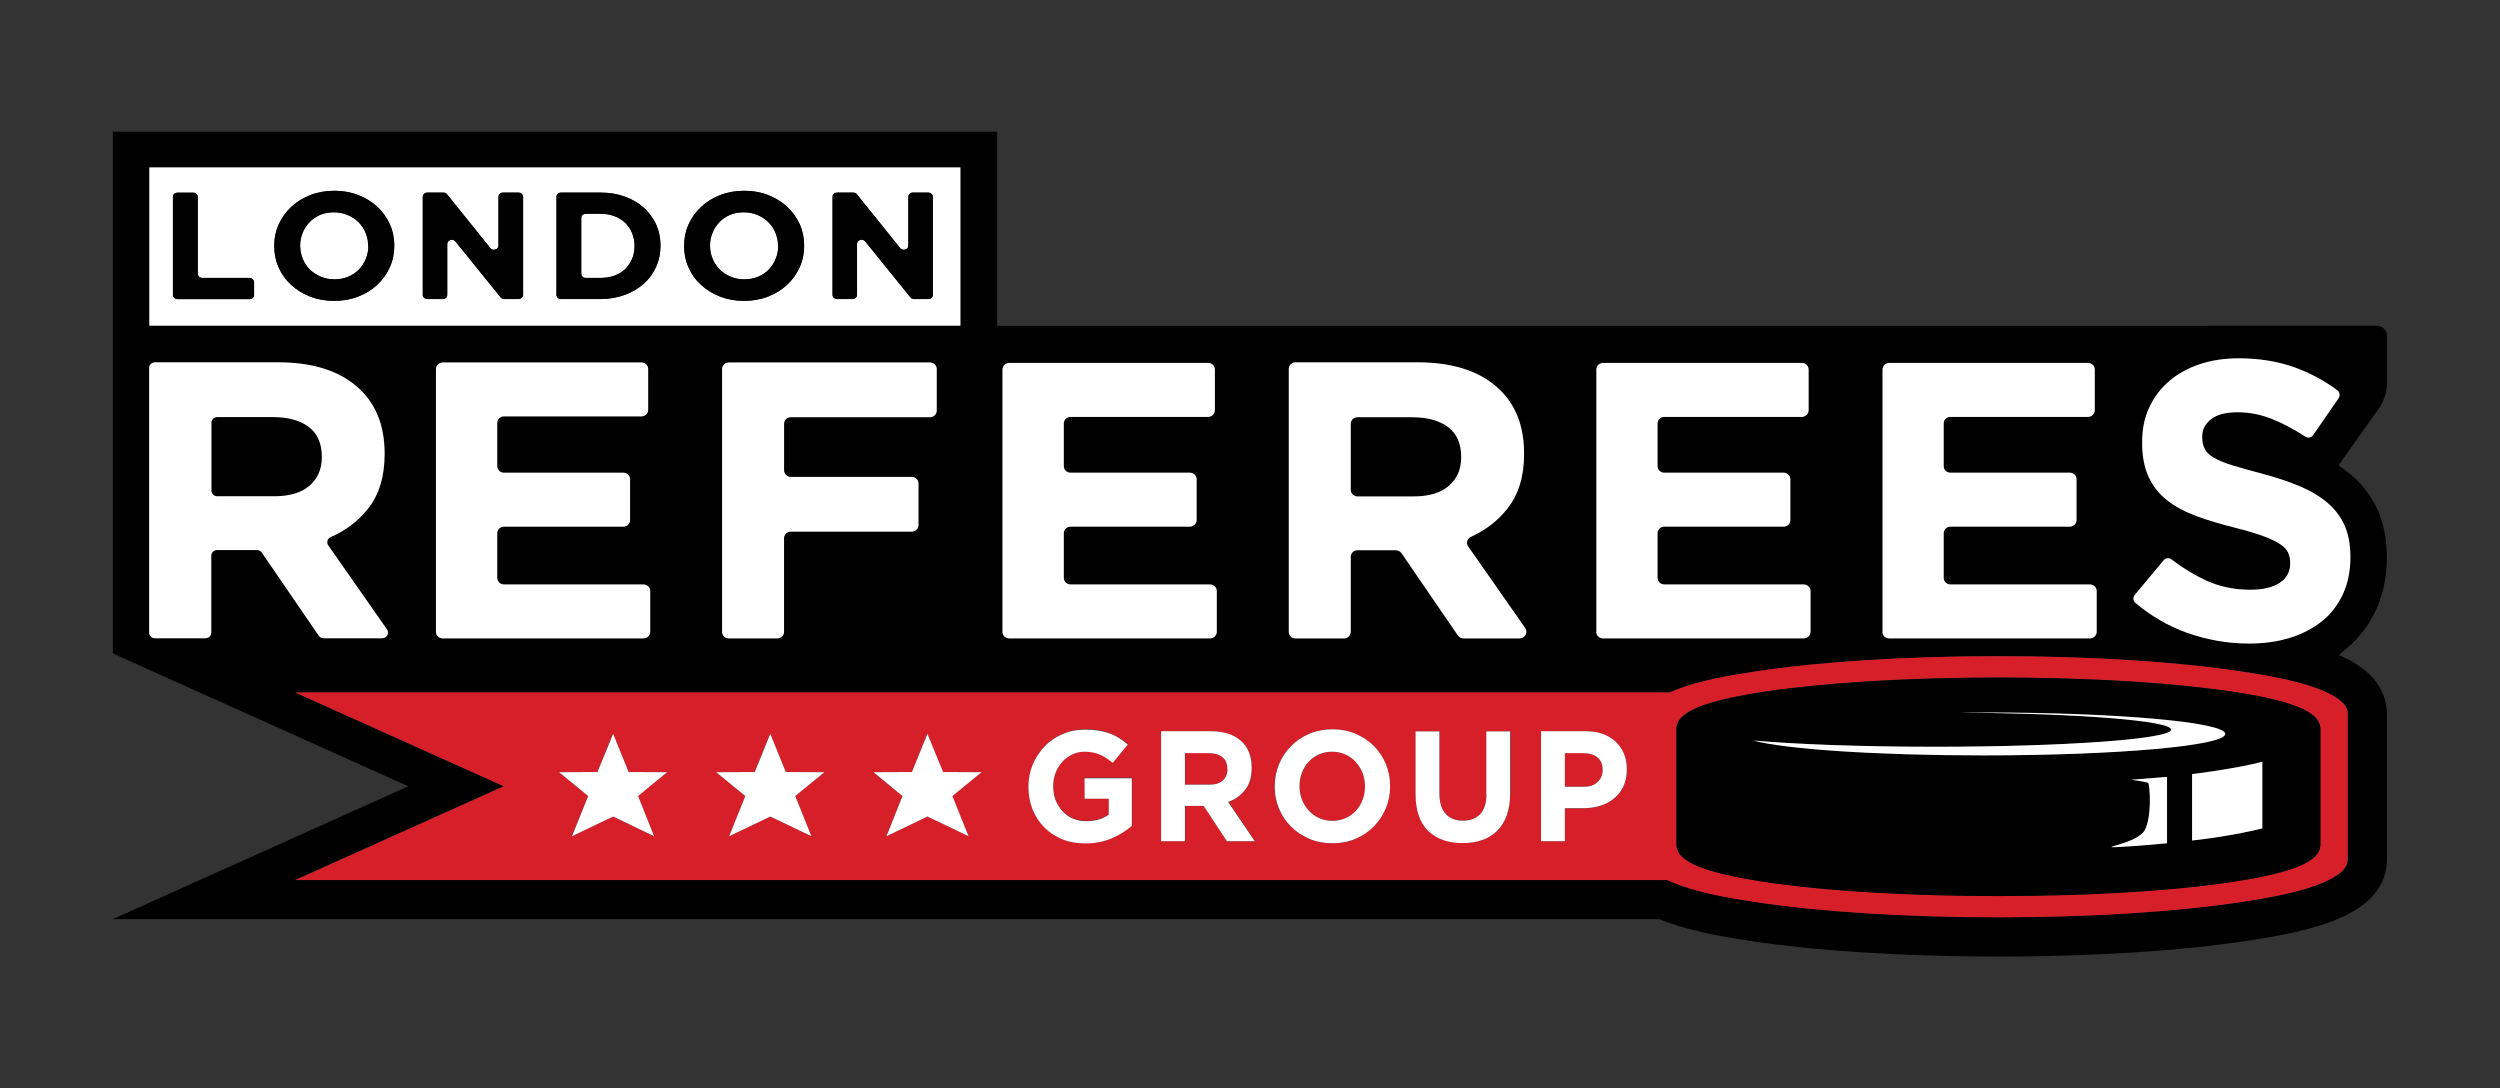 <?xml version="1.0" encoding="utf-8"?>
<!-- Generator: Adobe Illustrator 25.1.0, SVG Export Plug-In . SVG Version: 6.00 Build 0)  -->
<svg version="1.1" id="Layer_1" xmlns="http://www.w3.org/2000/svg" xmlns:xlink="http://www.w3.org/1999/xlink" x="0px" y="0px"
	 viewBox="0 0 1562.1 679.9" style="enable-background:new 0 0 1562.1 679.9;" xml:space="preserve">
<rect x="0" y="0" width="1562.1" height="679.9" fill="#333333" stroke="none"/>
<style type="text/css">
	.st0{fill:none;}
	.st1{fill:#FFFFFF;}
	.st2{fill:#D61F29;}
</style>
<g>
	<path class="st0" d="M1448.4,430.4c0.3,0.1,0.6,0.2,0.9,0.3C1449,430.6,1448.7,430.5,1448.4,430.4z"/>
	<path class="st0" d="M1451,431.4c0.9,0.4,1.7,0.7,2.5,1.1C1452.7,432.2,1451.9,431.8,1451,431.4z"/>
	<path class="st0" d="M93.4,203.5L93.4,203.5l-0.1-98.9h506.9v98.9h0v-98.9H93.3v99.3c0,0,0.1,0,0.1,0V203.5z"/>
	<path d="M1491.6,238.5v-28.4c0-3.7-3-6.6-6.6-6.6h-105.6v0.1h-74.5h-121.6h-53.4h-121.6H895h-74.7h-53.4H645.4h-22.3V82.3H70.5
		v148.3v14.6v162.9l1.1,0.2h-1.1l184.6,83l-184.6,83h966.3c16,6.7,36.3,10.5,56,13.5c41.9,6.4,97.2,9.9,155.8,9.9
		c58.6,0,114-3.5,155.8-9.9c42.1-6.4,87.1-16.2,87.1-51.5V447c0-18.5-12.3-30-30.1-37.7c1.6-1.3,2.4-2.1,2.4-2.1l-0.1,0
		c0.5-0.4,1.1-0.8,1.6-1.2c8.2-6.7,14.8-15.1,19.3-24.9l0,0c4.5-9.7,6.8-20.7,6.8-32.6V348c0-10.8-1.9-20.4-5.5-28.8
		c-3.8-8.6-9.4-16.1-16.7-22.4c-2.5-2.1-5.2-4.1-8-6l24.9-35.2C1489.7,250.6,1491.6,244.6,1491.6,238.5z M1176.2,230.6
		c0-2.3,1.9-4.1,4.2-4.1h124.2c2.3,0,4.2,1.9,4.2,4.1V256c0,2.3-1.9,4.1-4.2,4.1h-86c-2.3,0-4.2,1.9-4.2,4.1V291
		c0,2.3,1.9,4.1,4.2,4.1h74.6c2.3,0,4.2,1.9,4.2,4.1v25.5c0,2.3-1.9,4.1-4.2,4.1h-74.6c-2.3,0-4.2,1.9-4.2,4.1V361
		c0,2.3,1.9,4.1,4.2,4.1h87.2c2.3,0,4.2,1.9,4.2,4.1v25.5c0,2.3-1.9,4.1-4.2,4.1h-125.5c-2.3,0-4.2-1.9-4.2-4.1V230.6z M997.4,230.6
		c0-2.3,1.9-4.1,4.2-4.1h124.2c2.3,0,4.2,1.9,4.2,4.1V256c0,2.3-1.9,4.1-4.2,4.1h-86c-2.3,0-4.2,1.9-4.2,4.1V291
		c0,2.3,1.9,4.1,4.2,4.1h74.6c2.3,0,4.2,1.9,4.2,4.1v25.5c0,2.3-1.9,4.1-4.2,4.1h-74.6c-2.3,0-4.2,1.9-4.2,4.1V361
		c0,2.3,1.9,4.1,4.2,4.1h87.2c2.3,0,4.2,1.9,4.2,4.1v25.5c0,2.3-1.9,4.1-4.2,4.1h-125.5c-2.3,0-4.2-1.9-4.2-4.1V230.6z M805.2,230.6
		c0-2.3,1.9-4.1,4.2-4.1h76.3c21,0,37.3,5,49,15c11.7,10,17.5,24,17.5,41.9v0.5c0,14-3.5,25.3-10.5,34.1c-6,7.5-13.6,13.4-22.7,17.5
		c-2.4,1.1-3.2,4-1.7,6.1l35.6,50.9c1.9,2.8-0.1,6.5-3.5,6.5h-35c-1.4,0-2.7-0.7-3.5-1.8l-35.3-51.5c-0.8-1.1-2.1-1.8-3.5-1.8h-24
		c-2.3,0-4.2,1.9-4.2,4.1v46.9c0,2.3-1.9,4.1-4.2,4.1h-30.3c-2.3,0-4.2-1.9-4.2-4.1V230.6z M626.4,230.6c0-2.3,1.9-4.1,4.2-4.1
		h124.2c2.3,0,4.2,1.9,4.2,4.1V256c0,2.3-1.9,4.1-4.2,4.1h-86c-2.3,0-4.2,1.9-4.2,4.1V291c0,2.3,1.9,4.1,4.2,4.1h74.6
		c2.3,0,4.2,1.9,4.2,4.1v25.5c0,2.3-1.9,4.1-4.2,4.1h-74.6c-2.3,0-4.2,1.9-4.2,4.1V361c0,2.3,1.9,4.1,4.2,4.1h87.2
		c2.3,0,4.2,1.9,4.2,4.1v25.5c0,2.3-1.9,4.1-4.2,4.1H630.6c-2.3,0-4.2-1.9-4.2-4.1V230.6z M93.3,104.6h506.9v98.9h0v0H93.4v0.4
		c0,0-0.1,0-0.1,0V104.6z M494.1,297.9h75.6c2.3,0,4.2,1.9,4.2,4.1v26c0,2.3-1.9,4.1-4.2,4.1h-75.6c-2.3,0-4.2,1.9-4.2,4.1v58.5
		c0,2.3-1.9,4.1-4.2,4.1h-30.3c-2.3,0-4.2-1.9-4.2-4.1V230.6c0-2.3,1.9-4.1,4.2-4.1h125.8c2.3,0,4.2,1.9,4.2,4.1v26
		c0,2.3-1.9,4.1-4.2,4.1h-87c-2.3,0-4.2,1.9-4.2,4.1v28.9C489.9,296,491.8,297.9,494.1,297.9z M314.8,295.2h74.6
		c2.3,0,4.2,1.9,4.2,4.1v25.5c0,2.3-1.9,4.1-4.2,4.1h-74.6c-2.3,0-4.2,1.9-4.2,4.1V361c0,2.3,1.9,4.1,4.2,4.1h87.2
		c2.3,0,4.2,1.9,4.2,4.1v25.5c0,2.3-1.9,4.1-4.2,4.1H276.6c-2.3,0-4.2-1.9-4.2-4.1V230.6c0-2.3,1.9-4.1,4.2-4.1h124.2
		c2.3,0,4.2,1.9,4.2,4.1V256c0,2.3-1.9,4.1-4.2,4.1h-86c-2.3,0-4.2,1.9-4.2,4.1V291C310.6,293.3,312.5,295.2,314.8,295.2z
		 M160.6,343.7h-25c-2,0-3.6,1.6-3.6,3.5v48.1c0,1.9-1.6,3.5-3.6,3.5H96.9c-2,0-3.6-1.6-3.6-3.5V229.9c0-1.9,1.6-3.5,3.6-3.5h77
		c21,0,37.3,5,49,15c11.7,10,17.5,24,17.5,41.9v0.5c0,14-3.5,25.3-10.4,34.1c-6.1,7.7-13.9,13.6-23.3,17.7c-2,0.9-2.7,3.4-1.5,5.2
		l36.7,52.5c1.6,2.3-0.1,5.5-3,5.5h-36.6c-1.2,0-2.3-0.6-3-1.6l-35.6-52C163,344.2,161.8,343.7,160.6,343.7z M1467.1,447v89.2
		c0,2.8,0,8.1-13.6,14.4c-13.8,6.4-34.4,10.1-52.7,12.9c-40.7,6.2-94.7,9.6-152.1,9.6c-57.4,0-111.5-3.4-152.1-9.6
		c-17.1-2.6-36.4-6-50.2-11.8l-4.5-1.9h-4.9H184.5l80.7-36.3l49.6-22.3L265.2,469l-80.7-36.3h853.9h4.7l4.4-1.8
		c13.8-5.5,32.5-8.8,49-11.3c40.7-6.2,94.7-9.6,152.1-9.6c57.4,0,111.5,3.4,152.1,9.6c16.2,2.5,34.1,5.6,47.6,10.8
		c0.3,0.1,0.6,0.2,0.9,0.3c0.6,0.2,1.2,0.5,1.7,0.7c0.9,0.4,1.7,0.7,2.5,1.1C1467.1,438.8,1467.1,444.1,1467.1,447z M1461.3,248.8
		l-15.9,23c-1.1,1.6-3.3,2-4.9,0.9c-6.7-4.4-13.4-7.9-19.8-10.6c-7.4-3.1-14.9-4.6-22.3-4.6c-7.4,0-13,1.4-16.7,4.3
		c-3.7,2.9-5.6,6.5-5.6,10.8v0.5c0,2.8,0.5,5.2,1.6,7.3c1.1,2.1,3,3.9,5.8,5.6c2.8,1.7,6.7,3.2,11.5,4.7c4.9,1.5,11,3.2,18.5,5.2
		c8.8,2.3,16.6,4.9,23.5,7.8c6.9,2.9,12.7,6.4,17.4,10.4c4.7,4,8.3,8.8,10.7,14.2c2.4,5.4,3.6,12,3.6,19.6v0.5
		c0,8.6-1.6,16.2-4.7,22.9c-3.1,6.7-7.5,12.3-13,16.8c-5.6,4.5-12.2,8-20,10.4c-7.7,2.4-16.3,3.6-25.7,3.6
		c-13.2,0-26.2-2.3-38.9-6.8c-11.6-4.2-22.3-10.4-32-18.6c-1.5-1.3-1.6-3.5-0.4-5l18-21.6c1.2-1.5,3.4-1.7,5-0.5
		c7.1,5.4,14.3,9.8,21.7,13.2c8.3,3.8,17.5,5.7,27.4,5.7c7.9,0,14.1-1.4,18.4-4.3c4.4-2.9,6.6-6.9,6.6-12v-0.5
		c0-2.5-0.5-4.7-1.4-6.6c-0.9-1.9-2.7-3.7-5.2-5.3c-2.6-1.6-6.1-3.3-10.7-5c-4.6-1.6-10.5-3.4-17.7-5.2c-8.8-2.1-16.7-4.5-23.8-7.2
		c-7.1-2.6-13.2-5.9-18.1-9.8c-5-3.9-8.8-8.7-11.5-14.5c-2.7-5.8-4.1-13-4.1-21.5v-0.5c0-7.9,1.5-15.1,4.4-21.4
		c3-6.4,7.1-11.8,12.4-16.5c5.3-4.6,11.7-8.2,19.1-10.6c7.4-2.5,15.6-3.7,24.5-3.7c12.7,0,24.4,1.9,35,5.7
		c9.6,3.4,18.5,8.2,26.6,14.3C1462,245.1,1462.3,247.2,1461.3,248.8z"/>
	<path d="M201.1,285.3c0-8.2-2.7-14.4-8.1-18.5c-5.4-4.1-12.8-6.2-22.4-6.2h-34.9c-2,0-3.6,1.6-3.6,3.5v42.5c0,1.9,1.6,3.5,3.6,3.5
		h35.7c9.6,0,16.9-2.2,22-6.6c5.1-4.4,7.7-10.3,7.7-17.7V285.3z"/>
	<path d="M848.2,310.2h35.1c9.6,0,16.9-2.2,22-6.6c5.1-4.4,7.7-10.4,7.7-17.7v-0.5c0-8.2-2.7-14.4-8.1-18.5
		c-5.4-4.1-12.8-6.2-22.4-6.2h-34.3c-2.3,0-4.2,1.9-4.2,4.1v41.2C844,308.3,845.9,310.2,848.2,310.2z"/>
	<path class="st1" d="M93.3,104.6v98.9h0.1v0h4.1h88.8h112.5h121.6h53.4h123h3.3v-98.9H93.3z M158.7,184.3c0,1.5-1.3,2.6-2.8,2.6
		h-45.1c-1.6,0-2.8-1.2-2.8-2.6v-61.3c0-1.5,1.3-2.6,2.8-2.6h9.9c1.6,0,2.8,1.2,2.8,2.6V171c0,1.5,1.3,2.6,2.8,2.6h29.5
		c1.6,0,2.8,1.2,2.8,2.6V184.3z M246.3,153.6c0,4.8-0.9,9.2-2.8,13.4c-1.9,4.2-4.5,7.8-7.8,10.9c-3.3,3.1-7.3,5.6-11.9,7.4
		c-4.6,1.8-9.6,2.7-15.1,2.7c-5.4,0-10.4-0.9-15-2.7c-4.6-1.8-8.5-4.2-11.8-7.3c-3.3-3.1-5.9-6.7-7.8-10.8
		c-1.8-4.2-2.8-8.6-2.8-13.4v-0.2c0-4.8,0.9-9.2,2.8-13.4c1.9-4.2,4.5-7.8,7.8-10.9c3.3-3.1,7.3-5.6,11.9-7.4
		c4.6-1.8,9.6-2.7,15.1-2.7c5.4,0,10.4,0.9,15,2.7c4.6,1.8,8.5,4.3,11.8,7.3c3.3,3.1,5.9,6.7,7.8,10.8c1.8,4.2,2.8,8.6,2.8,13.4
		V153.6z M326.8,184.3c0,1.5-1.3,2.6-2.8,2.6h-9c-0.9,0-1.7-0.4-2.2-1l-28.3-35c-1.6-2-5.1-0.9-5.1,1.6v31.8c0,1.5-1.3,2.6-2.8,2.6
		h-9.7c-1.6,0-2.8-1.2-2.8-2.6v-61.3c0-1.5,1.3-2.6,2.8-2.6H277c0.9,0,1.7,0.4,2.2,1l27.1,33.7c1.6,2,5.1,0.9,5.1-1.6v-30.5
		c0-1.5,1.3-2.6,2.8-2.6h9.7c1.6,0,2.8,1.2,2.8,2.6V184.3z M412.7,153.6c0,4.7-0.9,9.1-2.7,13.1c-1.8,4.1-4.4,7.6-7.7,10.6
		c-3.3,3-7.3,5.3-11.9,7c-4.6,1.7-9.7,2.6-15.2,2.6h-24.7c-1.6,0-2.8-1.2-2.8-2.6v-61.3c0-1.5,1.3-2.6,2.8-2.6h24.7
		c5.5,0,10.6,0.8,15.2,2.5c4.6,1.7,8.6,4,11.9,7c3.3,3,5.9,6.5,7.7,10.5c1.8,4,2.7,8.4,2.7,13.1V153.6z M502.4,153.6
		c0,4.8-0.9,9.2-2.8,13.4c-1.9,4.2-4.5,7.8-7.8,10.9c-3.3,3.1-7.3,5.6-11.9,7.4c-4.6,1.8-9.6,2.7-15.1,2.7c-5.4,0-10.4-0.9-15-2.7
		c-4.6-1.8-8.5-4.2-11.8-7.3c-3.3-3.1-5.9-6.7-7.8-10.8c-1.8-4.2-2.8-8.6-2.8-13.4v-0.2c0-4.8,0.9-9.2,2.8-13.4
		c1.9-4.2,4.5-7.8,7.8-10.9c3.3-3.1,7.3-5.6,11.9-7.4c4.6-1.8,9.6-2.7,15.1-2.7c5.4,0,10.4,0.9,15,2.7c4.6,1.8,8.5,4.3,11.8,7.3
		c3.3,3.1,5.9,6.7,7.8,10.8c1.8,4.2,2.8,8.6,2.8,13.4V153.6z M582.9,184.3c0,1.5-1.3,2.6-2.8,2.6h-9c-0.9,0-1.7-0.4-2.2-1l-28.3-35
		c-1.6-2-5.1-0.9-5.1,1.6v31.8c0,1.5-1.3,2.6-2.8,2.6H523c-1.6,0-2.8-1.2-2.8-2.6v-61.3c0-1.5,1.3-2.6,2.8-2.6h10.1
		c0.9,0,1.7,0.4,2.2,1l27.1,33.7c1.6,2,5.1,0.9,5.1-1.6v-30.5c0-1.5,1.3-2.6,2.8-2.6h9.7c1.6,0,2.8,1.2,2.8,2.6V184.3z"/>
	<path class="st1" d="M480.2,138.9c-1.9-1.9-4.2-3.4-6.8-4.5c-2.6-1.1-5.5-1.7-8.6-1.7c-3.2,0-6,0.5-8.6,1.6
		c-2.6,1.1-4.8,2.6-6.6,4.5c-1.8,1.9-3.3,4.1-4.3,6.6c-1,2.5-1.6,5.2-1.6,8v0.2c0,2.9,0.5,5.6,1.6,8.1c1,2.5,2.5,4.8,4.4,6.7
		c1.9,1.9,4.2,3.4,6.8,4.5c2.6,1.1,5.5,1.7,8.6,1.7c3.1,0,5.9-0.5,8.6-1.6c2.6-1.1,4.9-2.6,6.7-4.5c1.8-1.9,3.3-4.1,4.3-6.6
		c1-2.5,1.6-5.2,1.6-8v-0.2c0-2.9-0.5-5.5-1.6-8.1C483.6,143,482.1,140.8,480.2,138.9z"/>
	<path class="st1" d="M224.1,138.9c-1.9-1.9-4.2-3.4-6.8-4.5c-2.6-1.1-5.5-1.7-8.6-1.7c-3.2,0-6,0.5-8.6,1.6
		c-2.6,1.1-4.8,2.6-6.6,4.5c-1.8,1.9-3.3,4.1-4.3,6.6c-1,2.5-1.6,5.2-1.6,8v0.2c0,2.9,0.5,5.6,1.6,8.1c1,2.5,2.5,4.8,4.4,6.7
		c1.9,1.9,4.2,3.4,6.8,4.5c2.6,1.1,5.5,1.7,8.6,1.7c3.1,0,5.9-0.5,8.6-1.6c2.6-1.1,4.9-2.6,6.7-4.5c1.8-1.9,3.3-4.1,4.3-6.6
		c1-2.5,1.6-5.2,1.6-8v-0.2c0-2.9-0.5-5.5-1.6-8.1C227.5,143,226,140.8,224.1,138.9z"/>
	<path class="st1" d="M390.6,139.1c-1.8-1.8-4.1-3.2-6.7-4.1c-2.6-1-5.5-1.5-8.7-1.5h-9.2c-1.6,0-2.8,1.2-2.8,2.6V171
		c0,1.5,1.3,2.6,2.8,2.6h9.2c3.2,0,6-0.5,8.7-1.4c2.6-1,4.9-2.3,6.7-4.1c1.8-1.8,3.3-3.9,4.3-6.3c1-2.4,1.6-5.1,1.6-8.1v-0.2
		c0-2.9-0.5-5.6-1.6-8.1C393.9,143,392.4,140.9,390.6,139.1z"/>
	<polygon class="st1" points="473.9,203.5 420.5,203.5 298.9,203.5 186.4,203.5 97.6,203.5 93.4,203.5 93.4,203.5 600.3,203.5 
		600.3,203.5 596.9,203.5 	"/>
	<path d="M155.9,173.7h-29.5c-1.6,0-2.8-1.2-2.8-2.6v-48.1c0-1.5-1.3-2.6-2.8-2.6h-9.9c-1.6,0-2.8,1.2-2.8,2.6v61.3
		c0,1.5,1.3,2.6,2.8,2.6h45.1c1.6,0,2.8-1.2,2.8-2.6v-7.9C158.7,174.9,157.5,173.7,155.9,173.7z"/>
	<path d="M235.8,129.2c-3.3-3.1-7.3-5.5-11.8-7.3c-4.6-1.8-9.6-2.7-15-2.7c-5.4,0-10.5,0.9-15.1,2.7c-4.6,1.8-8.6,4.3-11.9,7.4
		c-3.3,3.1-5.9,6.8-7.8,10.9c-1.9,4.2-2.8,8.6-2.8,13.4v0.2c0,4.8,0.9,9.2,2.8,13.4c1.8,4.2,4.4,7.8,7.8,10.8
		c3.3,3.1,7.3,5.5,11.8,7.3c4.6,1.8,9.6,2.7,15,2.7c5.4,0,10.5-0.9,15.1-2.7c4.6-1.8,8.6-4.3,11.9-7.4c3.3-3.1,5.9-6.8,7.8-10.9
		c1.9-4.2,2.8-8.6,2.8-13.4v-0.2c0-4.8-0.9-9.2-2.8-13.4C241.7,135.9,239.1,132.3,235.8,129.2z M230.1,153.8c0,2.9-0.5,5.5-1.6,8
		c-1,2.5-2.5,4.7-4.3,6.6c-1.8,1.9-4.1,3.4-6.7,4.5c-2.6,1.1-5.5,1.6-8.6,1.6c-3.2,0-6-0.6-8.6-1.7c-2.6-1.1-4.8-2.6-6.8-4.5
		c-1.9-1.9-3.4-4.1-4.4-6.7c-1-2.5-1.6-5.2-1.6-8.1v-0.2c0-2.9,0.5-5.5,1.6-8c1-2.5,2.5-4.7,4.3-6.6c1.8-1.9,4.1-3.4,6.6-4.5
		c2.6-1.1,5.5-1.6,8.6-1.6c3.1,0,5.9,0.6,8.6,1.7c2.6,1.1,4.9,2.6,6.8,4.5c1.9,1.9,3.4,4.1,4.4,6.7c1,2.5,1.6,5.2,1.6,8.1V153.8z"/>
	<path d="M324,120.3h-9.7c-1.6,0-2.8,1.2-2.8,2.6v30.5c0,2.5-3.4,3.6-5.1,1.6l-27.1-33.7c-0.5-0.7-1.4-1-2.2-1h-10.1
		c-1.6,0-2.8,1.2-2.8,2.6v61.3c0,1.5,1.3,2.6,2.8,2.6h9.7c1.6,0,2.8-1.2,2.8-2.6v-31.8c0-2.5,3.4-3.6,5.1-1.6l28.3,35
		c0.5,0.7,1.4,1,2.2,1h9c1.6,0,2.8-1.2,2.8-2.6v-61.3C326.8,121.5,325.5,120.3,324,120.3z"/>
	<path d="M402.3,129.8c-3.3-3-7.3-5.3-11.9-7c-4.6-1.7-9.7-2.5-15.2-2.5h-24.7c-1.6,0-2.8,1.2-2.8,2.6v61.3c0,1.5,1.3,2.6,2.8,2.6
		h24.7c5.5,0,10.6-0.9,15.2-2.6c4.6-1.7,8.6-4.1,11.9-7c3.3-3,5.9-6.5,7.7-10.6c1.8-4.1,2.7-8.4,2.7-13.1v-0.2
		c0-4.7-0.9-9.1-2.7-13.1C408.2,136.3,405.6,132.8,402.3,129.8z M396.5,153.8c0,3-0.5,5.7-1.6,8.1c-1,2.4-2.5,4.5-4.3,6.3
		c-1.8,1.8-4.1,3.1-6.7,4.1c-2.6,1-5.5,1.4-8.7,1.4h-9.2c-1.6,0-2.8-1.2-2.8-2.6v-34.9c0-1.5,1.3-2.6,2.8-2.6h9.2
		c3.2,0,6,0.5,8.7,1.5c2.6,1,4.9,2.4,6.7,4.1c1.8,1.8,3.3,3.9,4.3,6.4c1,2.5,1.6,5.2,1.6,8.1V153.8z"/>
	<path d="M491.9,129.2c-3.3-3.1-7.3-5.5-11.8-7.3c-4.6-1.8-9.6-2.7-15-2.7c-5.4,0-10.5,0.9-15.1,2.7c-4.6,1.8-8.6,4.3-11.9,7.4
		c-3.3,3.1-5.9,6.8-7.8,10.9c-1.9,4.2-2.8,8.6-2.8,13.4v0.2c0,4.8,0.9,9.2,2.8,13.4c1.8,4.2,4.4,7.8,7.8,10.8
		c3.3,3.1,7.3,5.5,11.8,7.3c4.6,1.8,9.6,2.7,15,2.7c5.4,0,10.5-0.9,15.1-2.7c4.6-1.8,8.6-4.3,11.9-7.4c3.3-3.1,5.9-6.8,7.8-10.9
		c1.9-4.2,2.8-8.6,2.8-13.4v-0.2c0-4.8-0.9-9.2-2.8-13.4C497.8,135.9,495.2,132.3,491.9,129.2z M486.2,153.8c0,2.9-0.5,5.5-1.6,8
		c-1,2.5-2.5,4.7-4.3,6.6c-1.8,1.9-4.1,3.4-6.7,4.5c-2.6,1.1-5.5,1.6-8.6,1.6c-3.2,0-6-0.6-8.6-1.7c-2.6-1.1-4.8-2.6-6.8-4.5
		c-1.9-1.9-3.4-4.1-4.4-6.7c-1-2.5-1.6-5.2-1.6-8.1v-0.2c0-2.9,0.5-5.5,1.6-8c1-2.5,2.5-4.7,4.3-6.6c1.8-1.9,4.1-3.4,6.6-4.5
		c2.6-1.1,5.5-1.6,8.6-1.6c3.1,0,5.9,0.6,8.6,1.7c2.6,1.1,4.9,2.6,6.8,4.5c1.9,1.9,3.4,4.1,4.4,6.7c1,2.5,1.6,5.2,1.6,8.1V153.8z"/>
	<path d="M580.1,120.3h-9.7c-1.6,0-2.8,1.2-2.8,2.6v30.5c0,2.5-3.4,3.6-5.1,1.6l-27.1-33.7c-0.5-0.7-1.4-1-2.2-1H523
		c-1.6,0-2.8,1.2-2.8,2.6v61.3c0,1.5,1.3,2.6,2.8,2.6h9.7c1.6,0,2.8-1.2,2.8-2.6v-31.8c0-2.5,3.4-3.6,5.1-1.6l28.3,35
		c0.5,0.7,1.4,1,2.2,1h9c1.6,0,2.8-1.2,2.8-2.6v-61.3C582.9,121.5,581.6,120.3,580.1,120.3z"/>
	<path class="st2" d="M998.2,473.2c-2.2-1.8-5.1-2.7-8.9-2.7h-11.5v21h11.8c3.7,0,6.7-1,8.7-3c2.1-2,3.1-4.5,3.1-7.4V481
		C1001.4,477.6,1000.3,475,998.2,473.2z"/>
	<path class="st2" d="M763.9,473c-2.1-1.6-4.9-2.5-8.6-2.5h-14.8v19.7h15.1c3.7,0,6.5-0.9,8.5-2.6c2-1.8,3-4.1,3-7.1v-0.2
		C767,477.1,765.9,474.7,763.9,473z"/>
	<path class="st2" d="M847.2,476.1c-1.8-2-4-3.5-6.5-4.7c-2.5-1.1-5.3-1.7-8.2-1.7c-3,0-5.8,0.6-8.3,1.7c-2.5,1.1-4.6,2.6-6.4,4.6
		c-1.8,2-3.2,4.2-4.2,6.8c-1,2.6-1.5,5.3-1.5,8.3v0.2c0,2.9,0.5,5.7,1.5,8.3c1,2.6,2.4,4.9,4.3,6.9c1.8,2,4,3.5,6.5,4.7
		c2.5,1.1,5.2,1.7,8.3,1.7c3,0,5.7-0.6,8.2-1.7c2.5-1.1,4.7-2.6,6.4-4.6c1.8-2,3.2-4.2,4.2-6.8c1-2.6,1.5-5.3,1.5-8.3v-0.2
		c0-2.9-0.5-5.7-1.5-8.3C850.4,480.3,849,478,847.2,476.1z"/>
	<path class="st2" d="M1449.3,430.7c0.6,0.2,1.2,0.5,1.7,0.7C1450.4,431.2,1449.8,431,1449.3,430.7z"/>
	<path class="st2" d="M1453.5,432.5c-0.8-0.4-1.7-0.8-2.5-1.1c-0.6-0.2-1.1-0.5-1.7-0.7c-0.3-0.1-0.6-0.2-0.9-0.3
		c-1.3-0.5-2.6-1-4-1.4c-0.1,0-0.1,0-0.2-0.1c-12.9-4.3-28.9-7.1-43.4-9.3c-40.7-6.2-94.7-9.6-152.1-9.6
		c-57.4,0-111.5,3.4-152.1,9.6c-16.5,2.5-35.2,5.8-49,11.3l-4.4,1.8h-4.7H184.5l80.7,36.3l49.6,22.3l-49.6,22.3l-80.7,36.3h852.3
		h4.9l4.5,1.9c13.8,5.8,33.1,9.2,50.2,11.8c40.7,6.2,94.7,9.6,152.1,9.6c57.4,0,111.5-3.4,152.1-9.6c18.3-2.8,38.9-6.5,52.7-12.9
		c13.6-6.3,13.6-11.6,13.6-14.4V447C1467.1,444.1,1467.1,438.8,1453.5,432.5z M408.7,522.5l-25.7-12.3l-25.7,12.3l10.1-25.1
		l-18.2-14.9l24-0.1l9.7-23.9l9.7,23.9l24,0.1l-18.2,14.9L408.7,522.5z M507,522.5l-25.7-12.3l-25.7,12.3l10.1-25.1l-18.2-14.9
		l24-0.1l9.7-23.9l9.7,23.9l24,0.1l-18.2,14.9L507,522.5z M605.2,522.5l-25.7-12.3l-25.7,12.3l10.1-25.1l-18.2-14.9l24-0.1l9.7-23.9
		l9.7,23.9l24,0.1l-18.2,14.9L605.2,522.5z M707.3,515.9c-3.5,3-7.6,5.6-12.5,7.7c-4.8,2.1-10.3,3.2-16.5,3.2
		c-5.3,0-10.1-0.9-14.5-2.6c-4.4-1.8-8.1-4.2-11.2-7.4c-3.1-3.1-5.6-6.9-7.3-11.2c-1.7-4.3-2.6-9-2.6-14.1v-0.2
		c0-4.9,0.9-9.5,2.7-13.8c1.8-4.3,4.2-8,7.4-11.3s6.9-5.8,11.2-7.7c4.3-1.9,9.1-2.8,14.2-2.8c3,0,5.8,0.2,8.3,0.6
		c2.5,0.4,4.8,1,6.9,1.8c2.1,0.8,4.1,1.8,6,2.9c1.9,1.2,3.7,2.5,5.4,4l-9.4,11.5c-1.3-1.1-2.6-2.1-3.9-2.9c-1.3-0.9-2.6-1.6-4-2.2
		c-1.4-0.6-2.9-1-4.5-1.4c-1.6-0.3-3.4-0.5-5.3-0.5c-2.7,0-5.2,0.6-7.6,1.7c-2.4,1.1-4.4,2.7-6.2,4.6s-3.2,4.2-4.2,6.8
		c-1,2.6-1.5,5.4-1.5,8.3v0.2c0,3.1,0.5,6,1.5,8.7c1,2.7,2.4,5,4.3,6.9c1.8,2,4,3.5,6.5,4.6c2.5,1.1,5.2,1.6,8.3,1.6
		c5.6,0,10.2-1.4,14.1-4.1v-9.9h-15v-13h29.5V515.9z M766.7,525.6l-14.5-22h-11.7v22h-14.9V457h31c8.1,0,14.4,2,18.9,6
		c4.5,4,6.7,9.6,6.7,16.7v0.2c0,5.6-1.3,10.1-4,13.6c-2.7,3.5-6.2,6.1-10.5,7.7l16.6,24.5H766.7z M868.5,491.3
		c0,4.9-0.9,9.5-2.7,13.8c-1.8,4.3-4.3,8-7.5,11.3c-3.2,3.2-7,5.8-11.4,7.7c-4.4,1.9-9.3,2.8-14.5,2.8c-5.2,0-10-0.9-14.4-2.8
		c-4.4-1.9-8.2-4.4-11.4-7.6c-3.2-3.2-5.7-6.9-7.5-11.2c-1.8-4.3-2.7-8.9-2.7-13.8v-0.2c0-4.9,0.9-9.5,2.7-13.8
		c1.8-4.3,4.3-8,7.5-11.3c3.2-3.2,7-5.8,11.4-7.7c4.4-1.9,9.3-2.8,14.5-2.8c5.2,0,10,0.9,14.4,2.8c4.4,1.9,8.2,4.4,11.4,7.6
		c3.2,3.2,5.7,6.9,7.5,11.2c1.8,4.3,2.7,8.9,2.7,13.8V491.3z M943.7,495.7c0,5.2-0.7,9.8-2.1,13.6c-1.4,3.9-3.4,7.1-6,9.7
		c-2.6,2.6-5.7,4.5-9.4,5.8c-3.7,1.3-7.8,1.9-12.3,1.9c-9.1,0-16.3-2.6-21.5-7.7c-5.2-5.1-7.8-12.7-7.8-22.9V457h14.9v38.8
		c0,5.6,1.3,9.9,3.9,12.7c2.6,2.8,6.2,4.3,10.8,4.3c4.6,0,8.2-1.4,10.8-4.1c2.6-2.7,3.9-6.9,3.9-12.4V457h14.9V495.7z M1016.5,480.9
		c0,4-0.7,7.5-2.1,10.5c-1.4,3-3.4,5.5-5.9,7.6c-2.5,2-5.4,3.5-8.7,4.6c-3.3,1-6.9,1.5-10.7,1.5h-11.3v20.6h-14.9V457h27.7
		c4.1,0,7.7,0.6,10.9,1.7s5.9,2.8,8.1,4.9c2.2,2.1,3.9,4.6,5.1,7.5c1.2,2.9,1.8,6.1,1.8,9.7V480.9z M1449.9,527.4
		c0,8-7.5,17.2-62.8,24.7c-37,5-86.2,7.7-138.4,7.7c-52.2,0-101.4-2.7-138.4-7.7c-55.3-7.5-62.8-16.7-62.8-24.7v-71.7
		c0-8,7.5-17.2,62.8-24.7c3.2-0.4,6.4-0.8,9.8-1.2c35.7-4.2,80.9-6.5,128.6-6.5c47.8,0,92.9,2.3,128.6,6.5c3.3,0.4,6.6,0.8,9.8,1.2
		c55.3,7.5,62.8,16.7,62.8,24.7V527.4z"/>
	<path class="st1" d="M677.8,499.1h15v9.9c-3.8,2.8-8.5,4.1-14.1,4.1c-3,0-5.8-0.5-8.3-1.6c-2.5-1.1-4.7-2.6-6.5-4.6
		c-1.8-2-3.3-4.3-4.3-6.9c-1-2.7-1.5-5.6-1.5-8.7v-0.2c0-2.9,0.5-5.7,1.5-8.3c1-2.6,2.4-4.9,4.2-6.8s3.8-3.5,6.2-4.6
		c2.4-1.1,4.9-1.7,7.6-1.7c1.9,0,3.7,0.2,5.3,0.5c1.6,0.3,3.1,0.8,4.5,1.4c1.4,0.6,2.7,1.3,4,2.2c1.3,0.9,2.6,1.8,3.9,2.9l9.4-11.5
		c-1.7-1.5-3.6-2.8-5.4-4c-1.9-1.2-3.9-2.2-6-2.9c-2.1-0.8-4.4-1.4-6.9-1.8c-2.5-0.4-5.3-0.6-8.3-0.6c-5.2,0-9.9,0.9-14.2,2.8
		c-4.3,1.9-8.1,4.4-11.2,7.7s-5.6,7-7.4,11.3c-1.8,4.3-2.7,8.9-2.7,13.8v0.2c0,5.1,0.9,9.8,2.6,14.1c1.7,4.3,4.2,8,7.3,11.2
		c3.1,3.1,6.9,5.6,11.2,7.4c4.4,1.8,9.2,2.6,14.5,2.6c6.2,0,11.7-1.1,16.5-3.2c4.8-2.1,9-4.7,12.5-7.7v-29.8h-29.5V499.1z"/>
	<path class="st1" d="M778.1,493.4c2.7-3.5,4-8,4-13.6v-0.2c0-7.1-2.2-12.7-6.7-16.7c-4.5-4-10.8-6-18.9-6h-31v68.7h14.9v-22h11.7
		l14.5,22h17.4l-16.6-24.5C771.9,499.5,775.4,496.9,778.1,493.4z M767,480.6c0,2.9-1,5.3-3,7.1c-2,1.8-4.8,2.6-8.5,2.6h-15.1v-19.7
		h14.8c3.7,0,6.6,0.8,8.6,2.5c2.1,1.6,3.1,4.1,3.1,7.4V480.6z"/>
	<path class="st1" d="M858.4,466.1c-3.2-3.2-7-5.7-11.4-7.6c-4.4-1.9-9.2-2.8-14.4-2.8c-5.2,0-10.1,0.9-14.5,2.8
		c-4.4,1.9-8.2,4.4-11.4,7.7c-3.2,3.2-5.7,7-7.5,11.3c-1.8,4.3-2.7,8.9-2.7,13.8v0.2c0,4.9,0.9,9.5,2.7,13.8c1.8,4.3,4.3,8,7.5,11.2
		c3.2,3.2,7,5.7,11.4,7.6c4.4,1.9,9.2,2.8,14.4,2.8c5.2,0,10.1-0.9,14.5-2.8c4.4-1.9,8.2-4.4,11.4-7.7c3.2-3.2,5.7-7,7.5-11.3
		c1.8-4.3,2.7-8.9,2.7-13.8v-0.2c0-4.9-0.9-9.5-2.7-13.8C864.1,473,861.6,469.3,858.4,466.1z M852.9,491.5c0,2.9-0.5,5.7-1.5,8.3
		c-1,2.6-2.4,4.9-4.2,6.8c-1.8,2-3.9,3.5-6.4,4.6c-2.5,1.1-5.3,1.7-8.2,1.7c-3,0-5.8-0.6-8.3-1.7c-2.5-1.1-4.7-2.7-6.5-4.7
		c-1.8-2-3.3-4.3-4.3-6.9c-1-2.6-1.5-5.4-1.5-8.3v-0.2c0-2.9,0.5-5.7,1.5-8.3c1-2.6,2.4-4.9,4.2-6.8c1.8-2,3.9-3.5,6.4-4.6
		c2.5-1.1,5.2-1.7,8.3-1.7c3,0,5.7,0.6,8.2,1.7c2.5,1.1,4.7,2.7,6.5,4.7c1.8,2,3.3,4.3,4.3,6.9c1,2.6,1.5,5.4,1.5,8.3V491.5z"/>
	<path class="st1" d="M928.8,496.3c0,5.5-1.3,9.6-3.9,12.4c-2.6,2.7-6.2,4.1-10.8,4.1c-4.6,0-8.2-1.4-10.8-4.3
		c-2.6-2.8-3.9-7.1-3.9-12.7V457h-14.9v39.2c0,10.1,2.6,17.8,7.8,22.9c5.2,5.1,12.4,7.7,21.5,7.7c4.5,0,8.6-0.6,12.3-1.9
		c3.7-1.3,6.8-3.2,9.4-5.8c2.6-2.6,4.6-5.8,6-9.7c1.4-3.9,2.1-8.4,2.1-13.6V457h-14.9V496.3z"/>
	<path class="st1" d="M1009.6,463.5c-2.2-2.1-4.9-3.7-8.1-4.9s-6.8-1.7-10.9-1.7h-27.7v68.7h14.9V505h11.3c3.8,0,7.4-0.5,10.7-1.5
		c3.3-1,6.2-2.5,8.7-4.6c2.5-2,4.4-4.5,5.9-7.6c1.4-3,2.1-6.5,2.1-10.5v-0.2c0-3.5-0.6-6.8-1.8-9.7
		C1013.5,468.1,1011.8,465.6,1009.6,463.5z M1001.4,481.2c0,2.9-1,5.4-3.1,7.4c-2.1,2-5,3-8.7,3h-11.8v-21h11.5
		c3.7,0,6.7,0.9,8.9,2.7c2.2,1.8,3.2,4.3,3.2,7.7V481.2z"/>
	<polygon class="st1" points="589.3,482.4 579.5,458.5 569.8,482.4 545.8,482.5 563.9,497.4 553.9,522.5 579.5,510.2 605.2,522.5 
		595.1,497.4 613.3,482.5 	"/>
	<polygon class="st1" points="491,482.4 481.3,458.5 471.6,482.4 447.5,482.5 465.7,497.4 455.6,522.5 481.3,510.2 507,522.5 
		496.9,497.4 515.1,482.5 	"/>
	<polygon class="st1" points="392.8,482.4 383.1,458.5 373.3,482.4 349.3,482.5 367.5,497.4 357.4,522.5 383.1,510.2 408.7,522.5 
		398.7,497.4 416.8,482.5 	"/>
	<path d="M1387.1,431.1c-3.2-0.4-6.4-0.8-9.8-1.2c-35.7-4.2-80.9-6.5-128.6-6.5c-47.8,0-92.9,2.3-128.6,6.5
		c-3.3,0.4-6.6,0.8-9.8,1.2c-55.3,7.5-62.8,16.7-62.8,24.7v71.7c0,8,7.5,17.2,62.8,24.7c37,5,86.2,7.7,138.4,7.7
		c52.2,0,101.4-2.7,138.4-7.7c55.3-7.5,62.8-16.7,62.8-24.7v-71.7C1449.9,447.7,1442.4,438.5,1387.1,431.1z M1239.3,472
		c-67.1,0-123.9-3.9-143.7-9.3c27.1,2.4,67.9,3.9,113.5,3.9c81.5,0,147.6-4.8,147.6-10.7c0-5.5-57.7-10.1-131.8-10.7
		c4.8,0,9.6-0.1,14.4-0.1c83.5,0,151.2,6,151.2,13.4C1390.5,466,1322.8,472,1239.3,472z M1354.1,526.9c0,0-18.4,1.8-31.1,2.4
		c-12.8,0.6,12.9-2.2,17.3-10.7c4.5-8.5,3-28.3,2.1-29.3c-1-1-10.6-2.1-10.6-2.1s17.6-1.4,22.4-1.8V526.9z M1413.6,517.5
		c0,0-17.2,4.6-43.9,7.6l0-41.5c0,0,27.2-3.3,43.9-7.7V517.5z"/>
	<path class="st1" d="M1369.7,525.2c26.7-3,43.9-7.6,43.9-7.6V476c-16.7,4.4-43.9,7.7-43.9,7.7L1369.7,525.2z"/>
	<path class="st1" d="M1342.3,489.3c1,1,2.4,20.7-2.1,29.3c-4.5,8.5-30.1,11.3-17.3,10.7c12.8-0.6,31.1-2.4,31.1-2.4v-41.5
		c-4.8,0.5-22.4,1.8-22.4,1.8S1341.3,488.4,1342.3,489.3z"/>
	<path class="st1" d="M1356.6,455.9c0,5.9-66.1,10.7-147.6,10.7c-45.6,0-86.4-1.5-113.5-3.9c19.8,5.4,76.6,9.3,143.7,9.3
		c83.5,0,151.2-6,151.2-13.4c0-7.4-67.7-13.4-151.2-13.4c-4.9,0-9.7,0-14.4,0.1C1298.9,445.8,1356.6,450.3,1356.6,455.9z"/>
	<path class="st1" d="M202.2,398.8h36.6c2.9,0,4.6-3.2,3-5.5l-36.7-52.5c-1.3-1.8-0.6-4.3,1.5-5.2c9.4-4.1,17.2-10,23.3-17.7
		c7-8.8,10.4-20.2,10.4-34.1v-0.5c0-17.9-5.8-31.9-17.5-41.9c-11.7-10-28-15-49-15h-77c-2,0-3.6,1.6-3.6,3.5v165.4
		c0,1.9,1.6,3.5,3.6,3.5h31.6c2,0,3.6-1.6,3.6-3.5v-48.1c0-1.9,1.6-3.5,3.6-3.5h25c1.2,0,2.3,0.6,3,1.6l35.6,52
		C199.9,398.2,201,398.8,202.2,398.8z M193.4,303.5c-5.1,4.4-12.5,6.6-22,6.6h-35.7c-2,0-3.6-1.6-3.6-3.5v-42.5
		c0-1.9,1.6-3.5,3.6-3.5h34.9c9.6,0,17,2.1,22.4,6.2c5.4,4.1,8.1,10.3,8.1,18.5v0.5C201.1,293.2,198.5,299.1,193.4,303.5z"/>
	<path class="st1" d="M314.8,260.2h86c2.3,0,4.2-1.9,4.2-4.1v-25.5c0-2.3-1.9-4.1-4.2-4.1H276.6c-2.3,0-4.2,1.9-4.2,4.1v164.2
		c0,2.3,1.9,4.1,4.2,4.1h125.5c2.3,0,4.2-1.9,4.2-4.1v-25.5c0-2.3-1.9-4.1-4.2-4.1h-87.2c-2.3,0-4.2-1.9-4.2-4.1v-27.9
		c0-2.3,1.9-4.1,4.2-4.1h74.6c2.3,0,4.2-1.9,4.2-4.1v-25.5c0-2.3-1.9-4.1-4.2-4.1h-74.6c-2.3,0-4.2-1.9-4.2-4.1v-26.7
		C310.6,262,312.5,260.2,314.8,260.2z"/>
	<path class="st1" d="M494.1,260.7h87c2.3,0,4.2-1.9,4.2-4.1v-26c0-2.3-1.9-4.1-4.2-4.1H455.4c-2.3,0-4.2,1.9-4.2,4.1v164.2
		c0,2.3,1.9,4.1,4.2,4.1h30.3c2.3,0,4.2-1.9,4.2-4.1v-58.5c0-2.3,1.9-4.1,4.2-4.1h75.6c2.3,0,4.2-1.9,4.2-4.1v-26
		c0-2.3-1.9-4.1-4.2-4.1h-75.6c-2.3,0-4.2-1.9-4.2-4.1v-28.9C489.9,262.5,491.8,260.7,494.1,260.7z"/>
	<path class="st1" d="M630.6,398.9h125.5c2.3,0,4.2-1.9,4.2-4.1v-25.5c0-2.3-1.9-4.1-4.2-4.1h-87.2c-2.3,0-4.2-1.9-4.2-4.1v-27.9
		c0-2.3,1.9-4.1,4.2-4.1h74.6c2.3,0,4.2-1.9,4.2-4.1v-25.5c0-2.3-1.9-4.1-4.2-4.1h-74.6c-2.3,0-4.2-1.9-4.2-4.1v-26.7
		c0-2.3,1.9-4.1,4.2-4.1h86c2.3,0,4.2-1.9,4.2-4.1v-25.5c0-2.3-1.9-4.1-4.2-4.1H630.6c-2.3,0-4.2,1.9-4.2,4.1v164.2
		C626.4,397,628.3,398.9,630.6,398.9z"/>
	<path class="st1" d="M809.5,398.9h30.3c2.3,0,4.2-1.9,4.2-4.1v-46.9c0-2.3,1.9-4.1,4.2-4.1h24c1.4,0,2.7,0.7,3.5,1.8l35.3,51.5
		c0.8,1.1,2.1,1.8,3.5,1.8h35c3.4,0,5.4-3.7,3.5-6.5l-35.6-50.9c-1.5-2.1-0.7-5,1.7-6.1c9.1-4.1,16.7-9.9,22.7-17.5
		c7-8.8,10.5-20.2,10.5-34.1v-0.5c0-17.9-5.8-31.9-17.5-41.9c-11.7-10-28-15-49-15h-76.3c-2.3,0-4.2,1.9-4.2,4.1v164.2
		C805.2,397,807.1,398.9,809.5,398.9z M844,264.8c0-2.3,1.9-4.1,4.2-4.1h34.3c9.6,0,17,2.1,22.4,6.2c5.4,4.1,8.1,10.3,8.1,18.5v0.5
		c0,7.4-2.6,13.3-7.7,17.7c-5.1,4.4-12.5,6.6-22,6.6h-35.1c-2.3,0-4.2-1.9-4.2-4.1V264.8z"/>
	<path class="st1" d="M1001.6,398.9h125.5c2.3,0,4.2-1.9,4.2-4.1v-25.5c0-2.3-1.9-4.1-4.2-4.1h-87.2c-2.3,0-4.2-1.9-4.2-4.1v-27.9
		c0-2.3,1.9-4.1,4.2-4.1h74.6c2.3,0,4.2-1.9,4.2-4.1v-25.5c0-2.3-1.9-4.1-4.2-4.1h-74.6c-2.3,0-4.2-1.9-4.2-4.1v-26.7
		c0-2.3,1.9-4.1,4.2-4.1h86c2.3,0,4.2-1.9,4.2-4.1v-25.5c0-2.3-1.9-4.1-4.2-4.1h-124.2c-2.3,0-4.2,1.9-4.2,4.1v164.2
		C997.4,397,999.3,398.9,1001.6,398.9z"/>
	<path class="st1" d="M1180.4,398.9h125.5c2.3,0,4.2-1.9,4.2-4.1v-25.5c0-2.3-1.9-4.1-4.2-4.1h-87.2c-2.3,0-4.2-1.9-4.2-4.1v-27.9
		c0-2.3,1.9-4.1,4.2-4.1h74.6c2.3,0,4.2-1.9,4.2-4.1v-25.5c0-2.3-1.9-4.1-4.2-4.1h-74.6c-2.3,0-4.2-1.9-4.2-4.1v-26.7
		c0-2.3,1.9-4.1,4.2-4.1h86c2.3,0,4.2-1.9,4.2-4.1v-25.5c0-2.3-1.9-4.1-4.2-4.1h-124.2c-2.3,0-4.2,1.9-4.2,4.1v164.2
		C1176.2,397,1178.1,398.9,1180.4,398.9z"/>
	<path class="st1" d="M1460.5,243.9c-8.2-6.1-17.1-10.8-26.6-14.3c-10.6-3.8-22.3-5.7-35-5.7c-8.9,0-17.1,1.2-24.5,3.7
		c-7.4,2.5-13.8,6-19.1,10.6c-5.3,4.6-9.5,10.1-12.4,16.5c-3,6.4-4.4,13.5-4.4,21.4v0.5c0,8.6,1.4,15.8,4.1,21.5
		c2.7,5.8,6.6,10.6,11.5,14.5c5,3.9,11,7.1,18.1,9.8c7.1,2.6,15.1,5,23.8,7.2c7.3,1.8,13.2,3.6,17.7,5.2c4.6,1.7,8.1,3.3,10.7,5
		c2.6,1.7,4.3,3.4,5.2,5.3c0.9,1.9,1.4,4.1,1.4,6.6v0.5c0,5.1-2.2,9.1-6.6,12c-4.4,2.9-10.5,4.3-18.4,4.3c-9.9,0-19-1.9-27.4-5.7
		c-7.4-3.4-14.6-7.8-21.7-13.2c-1.5-1.2-3.7-1-5,0.5l-18,21.6c-1.3,1.5-1.1,3.8,0.4,5c9.7,8.2,20.4,14.4,32,18.6
		c12.7,4.5,25.7,6.8,38.9,6.8c9.4,0,18-1.2,25.7-3.6c7.7-2.4,14.4-5.9,20-10.4c5.6-4.5,9.9-10.2,13-16.8c3.1-6.7,4.7-14.3,4.7-22.9
		V348c0-7.6-1.2-14.1-3.6-19.6c-2.4-5.4-6-10.2-10.7-14.2c-4.7-4-10.5-7.5-17.4-10.4c-6.9-2.9-14.7-5.5-23.5-7.8
		c-7.5-2-13.6-3.7-18.5-5.2c-4.9-1.5-8.7-3.1-11.5-4.7c-2.8-1.6-4.8-3.5-5.8-5.6c-1.1-2.1-1.6-4.5-1.6-7.3v-0.5
		c0-4.3,1.9-7.9,5.6-10.8c3.7-2.9,9.3-4.3,16.7-4.3c7.4,0,14.9,1.5,22.3,4.6c6.5,2.7,13.1,6.2,19.8,10.6c1.6,1.1,3.8,0.7,4.9-0.9
		l15.9-23C1462.3,247.2,1462,245.1,1460.5,243.9z"/>
</g>
</svg>
